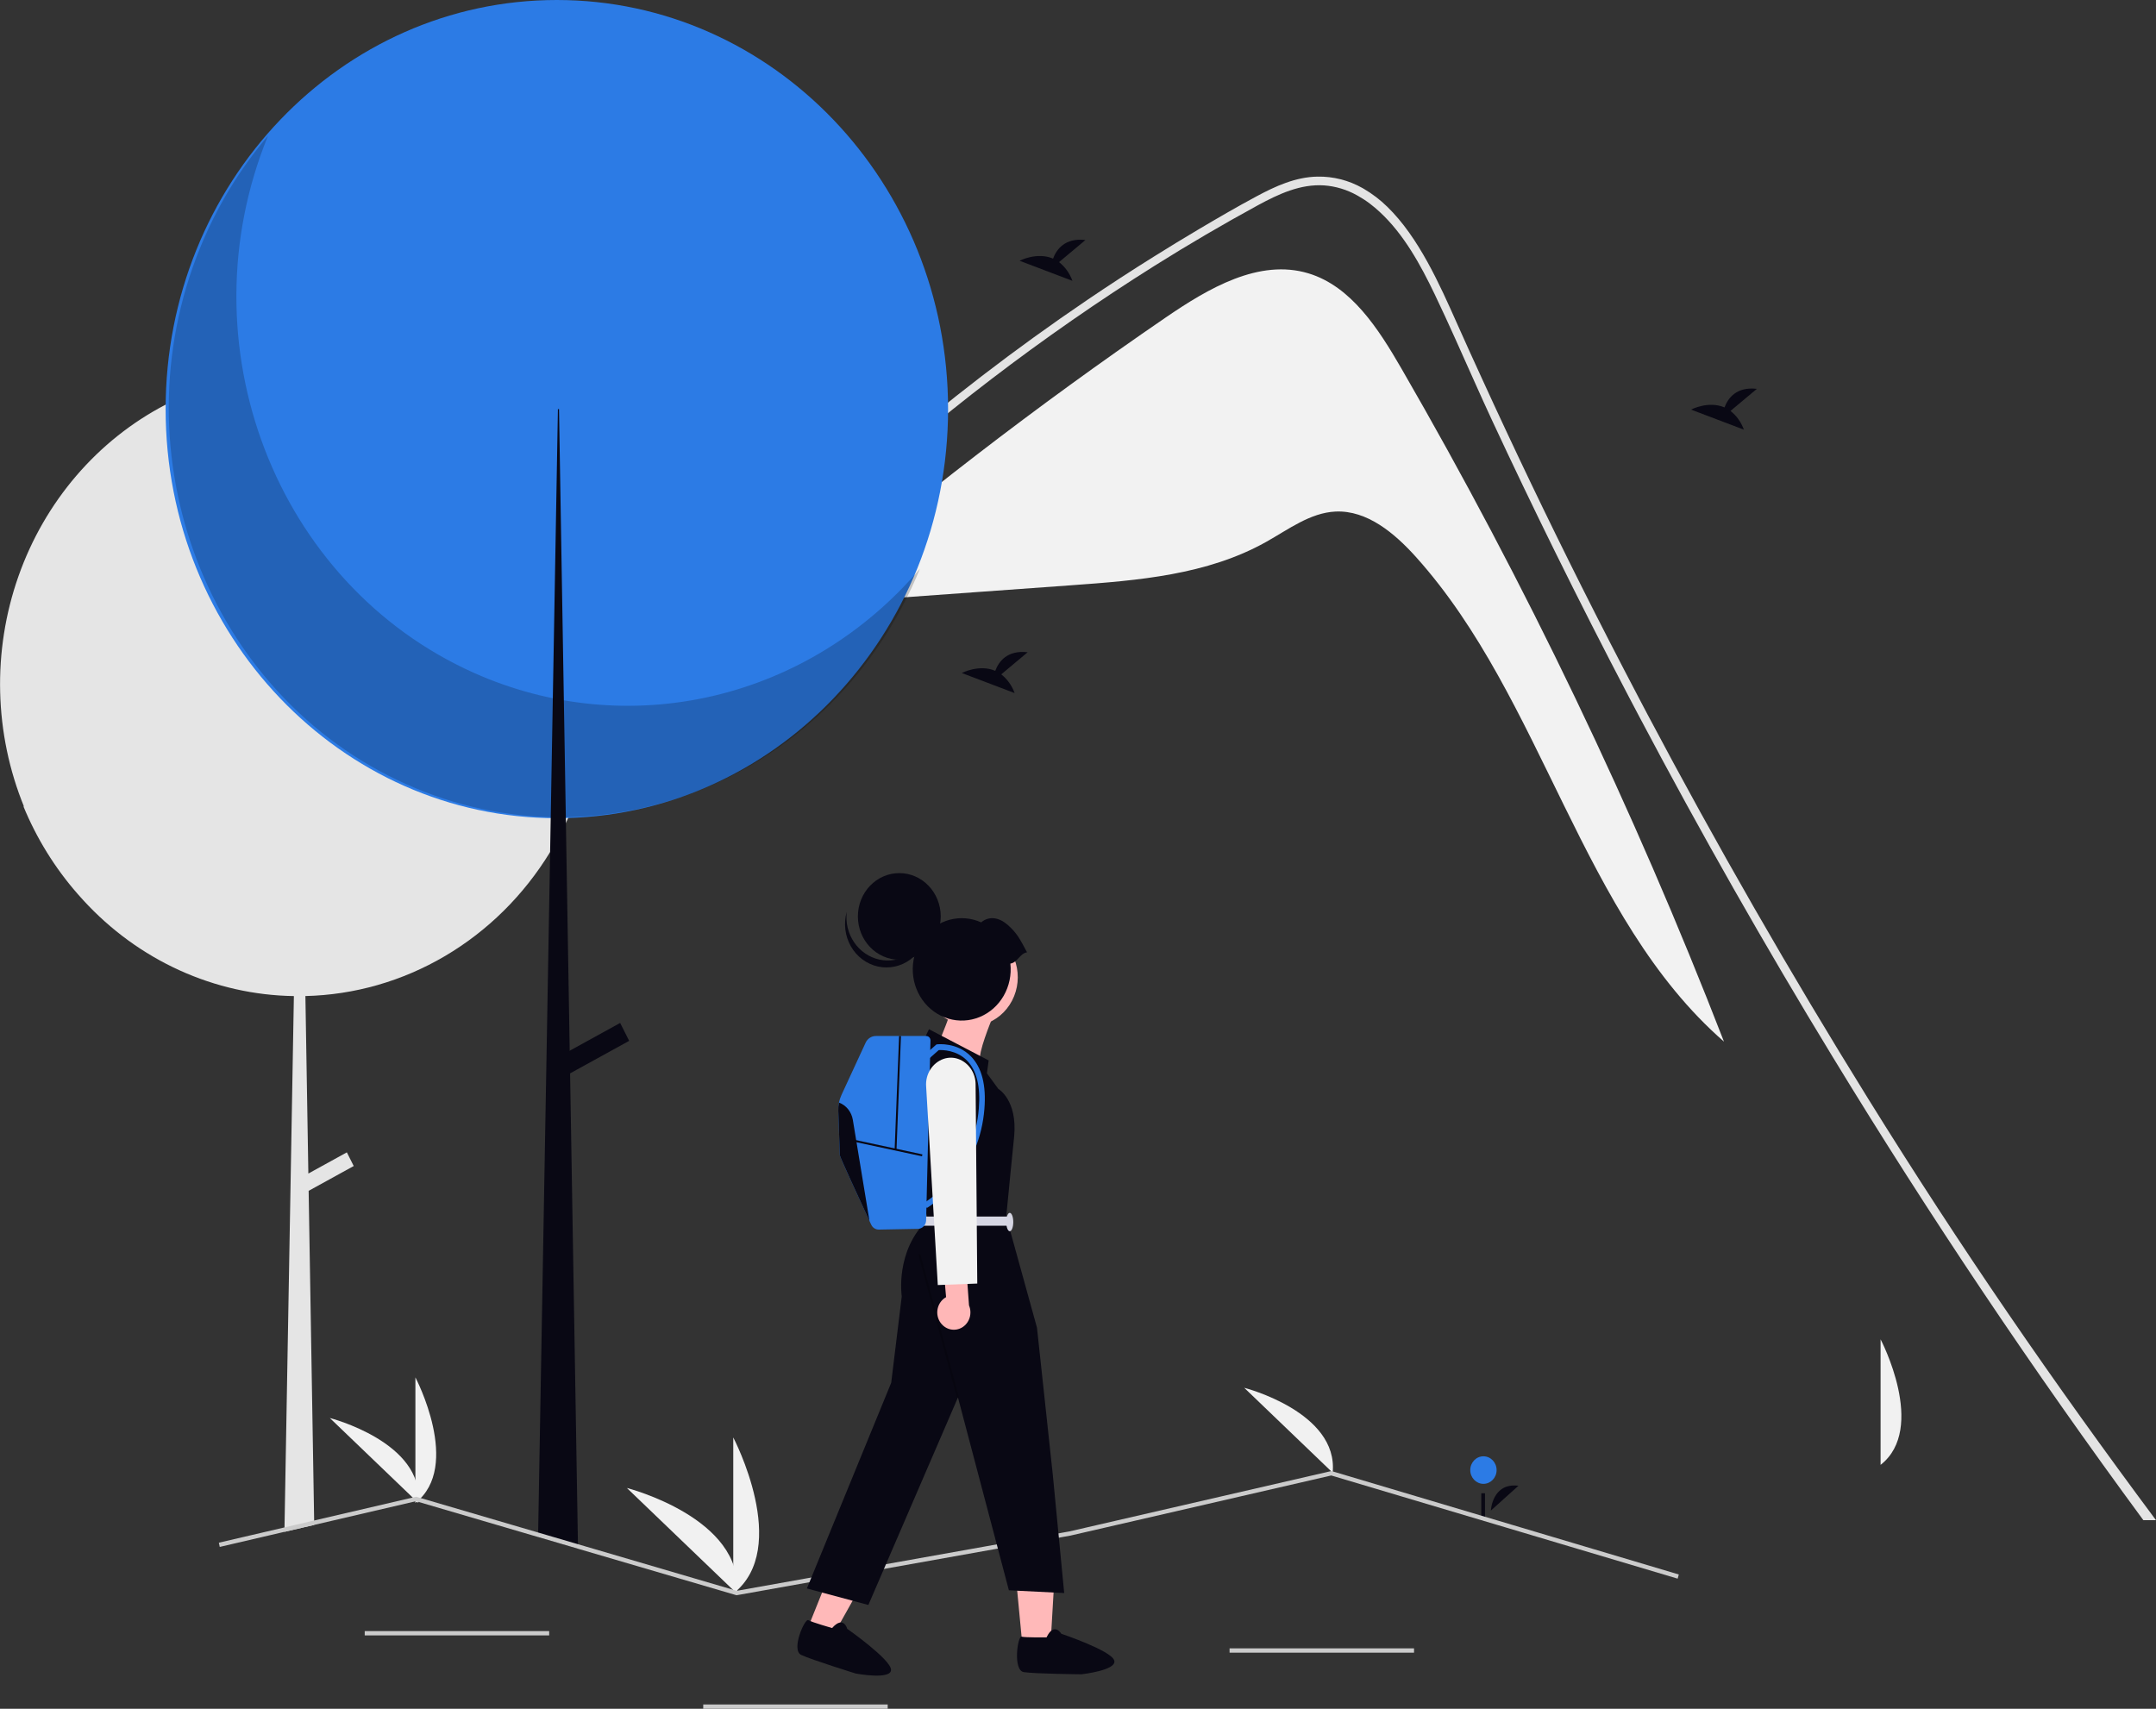 <svg width="685" height="543" viewBox="0 0 685 543" fill="none" xmlns="http://www.w3.org/2000/svg">
<rect x="0" y="0" width="685" height="543" fill="#333333" stroke="none"/>
<g clip-path="url(#clip0_33_7)">
<path d="M445.265 117.115C437.964 104.485 429.312 91 415.762 86.876C400.07 82.101 383.951 91.588 370.278 100.95C329.389 128.947 290.011 159.289 252.326 191.836L252.368 192.326L340.385 185.978C361.582 184.449 383.508 182.709 402.241 172.222C409.349 168.244 416.278 162.926 424.334 162.556C434.341 162.096 443.067 169.405 449.925 177.042C490.489 222.219 502.227 291.303 547.736 330.995C519.04 256.98 484.776 185.463 445.265 117.115Z" fill="#F2F2F2"/>
<path d="M685 483.069H680.983C646.014 435.555 613.111 386.482 582.275 335.849C560.74 300.522 540.274 264.512 520.878 227.818C519.735 225.658 518.596 223.494 517.46 221.326C509.433 206.013 501.594 190.596 493.943 175.077C487.167 161.337 480.543 147.517 474.073 133.618C472.226 129.645 470.426 125.662 468.637 121.66C464.419 112.264 460.287 102.812 455.841 93.54C451.357 84.171 446.004 74.413 438.391 67.373C437.412 66.456 436.389 65.592 435.325 64.784C434.12 63.86 432.854 63.025 431.536 62.285C431.405 62.205 431.27 62.136 431.136 62.056C427.919 60.261 424.377 59.193 420.74 58.919C413.171 58.402 406.192 61.677 399.623 65.242C388.542 71.285 377.628 77.677 366.883 84.418C331.181 106.857 297.491 132.624 266.226 161.406L265.987 161.625C225.221 199.067 188.783 241.368 157.416 287.666C156.455 289.1 154.189 287.726 155.16 286.295C158.968 280.649 162.856 275.067 166.823 269.547C196.408 228.374 230.079 190.593 267.272 156.837C271.433 153.053 275.641 149.323 279.896 145.645C300.788 127.557 322.668 110.754 345.426 95.324C352.394 90.595 359.443 86.008 366.57 81.564C371.292 78.607 376.046 75.709 380.832 72.871C386.887 69.287 392.971 65.742 399.159 62.426C405.223 59.16 411.659 56.233 418.59 56.124C423.584 56.029 428.516 57.284 432.909 59.768C433.04 59.847 433.185 59.917 433.318 60.007C436.003 61.578 438.496 63.484 440.744 65.682C450.807 75.429 457.538 90.723 462.774 102.462C465.411 108.387 468.08 114.285 470.781 120.157C480.977 142.47 491.57 164.584 502.56 186.499C508.434 198.198 514.419 209.848 520.516 221.447C521.449 223.25 522.4 225.051 523.352 226.843C545.383 268.472 568.797 309.262 593.594 349.212C623.041 396.645 652.288 439.12 685 483.069Z" fill="#E4E4E4"/>
<path d="M315.065 324.014C315.065 324.014 310.446 335.237 311.532 336.84C312.619 338.443 298.22 331.496 298.22 331.496C298.22 331.496 302.838 320.273 302.838 318.937C302.838 317.601 315.065 324.014 315.065 324.014Z" fill="#FFB9B9"/>
<path d="M473.672 480.021C473.672 480.021 474.08 471.086 482.437 472.125L473.672 480.021Z" fill="#090814"/>
<path d="M471.314 471.519C473.624 471.519 475.497 469.56 475.497 467.144C475.497 464.728 473.624 462.769 471.314 462.769C469.003 462.769 467.13 464.728 467.13 467.144C467.13 469.56 469.003 471.519 471.314 471.519Z" fill="#2C7BE5"/>
<path d="M471.813 474.511H470.632V483.155H471.813V474.511Z" fill="#090814"/>
<path d="M189.689 217.36C189.689 219.548 189.621 221.718 189.485 223.869C188.725 236.276 185.728 248.421 180.652 259.664C180.612 259.76 180.567 259.849 180.527 259.938C180.291 260.459 180.048 260.98 179.799 261.495C178.29 264.674 176.615 267.765 174.782 270.754C166.412 284.472 154.94 295.824 141.38 303.805C127.819 311.786 112.588 316.151 97.031 316.514L97.969 372.918L110.199 366.183L112.383 370.525L98.061 378.412L99.812 483.169L99.831 484.568L90.375 486.77L90.394 485.364L93.372 316.521C80.85 316.333 68.489 313.545 57.006 308.32C45.523 303.095 35.147 295.536 26.48 286.083C25.884 285.438 25.293 284.773 24.716 284.114C24.69 284.087 24.67 284.059 24.651 284.039C17.43 275.803 11.59 266.352 7.377 256.083C7.469 256.193 7.567 256.296 7.659 256.406C-1.862 233.121 -2.508 206.91 5.854 183.143C14.216 159.376 30.952 139.854 52.634 128.577C52.962 128.405 53.296 128.241 53.624 128.069C75.07 117.265 99.615 115.283 122.394 122.515C145.172 129.747 164.521 145.665 176.605 167.115C177.183 168.13 177.74 169.165 178.278 170.208C185.784 184.683 189.707 200.893 189.689 217.36Z" fill="#E5E5E5"/>
<path d="M176.922 259.991C245.571 259.991 301.221 201.79 301.221 129.996C301.221 58.201 245.571 0 176.922 0C108.274 0 52.623 58.201 52.623 129.996C52.623 201.79 108.274 259.991 176.922 259.991Z" fill="#2C7BE5"/>
<path opacity="0.2" d="M85.144 43.169C58.159 109.189 87.455 185.589 150.582 213.814C174.533 224.522 201.094 227.092 226.516 221.16C251.939 215.229 274.937 201.095 292.264 180.756C265.28 246.778 192.229 277.422 129.102 249.204C65.975 220.985 36.671 144.584 63.653 78.564C68.939 65.629 76.197 53.677 85.145 43.174L85.144 43.169Z" fill="black"/>
<path d="M183.649 492.14L170.953 488.416L170.979 486.989L174.782 270.754L174.973 259.972L174.979 259.657L175.642 221.88L176.606 167.122V167.115L177.261 129.996H177.609L178.278 170.208L179.15 222.545L179.773 259.684V259.958L179.799 261.488V261.495L181.006 333.887L181.131 341.081L183.623 490.7L183.649 492.14Z" fill="#090814"/>
<path d="M197.034 325.061L176.487 336.374L179.35 342.062L199.897 330.749L197.034 325.061Z" fill="#090814"/>
<path d="M174.488 518.309H115.878V519.681H174.488V518.309Z" fill="#CBCBCB"/>
<path d="M282.038 541.628H223.428V543H282.038V541.628Z" fill="#CBCBCB"/>
<path d="M449.266 523.796H390.656V525.168H449.266V523.796Z" fill="#CBCBCB"/>
<path d="M597.496 465.491V425.592C597.496 425.592 612.364 453.879 597.496 465.491Z" fill="#F1F1F1"/>
<path d="M423.415 467.977L395.311 440.995C395.311 440.995 425.29 448.67 423.415 467.977Z" fill="#F1F1F1"/>
<path d="M131.979 477.586V437.687C131.979 437.687 146.846 465.974 131.979 477.586Z" fill="#F1F1F1"/>
<path d="M132.897 477.579L104.793 450.597C104.793 450.597 134.772 458.272 132.897 477.579Z" fill="#F1F1F1"/>
<path d="M232.971 506.392V456.777C232.971 456.777 251.459 491.952 232.971 506.392Z" fill="#F1F1F1"/>
<path d="M234.113 506.383L199.166 472.83C199.166 472.83 236.445 482.374 234.113 506.383Z" fill="#F1F1F1"/>
<path d="M533.385 500.322L533.025 501.646L422.962 468.862L340.05 487.977L234.014 506.92L233.87 506.879L183.649 492.14L170.952 488.416L132.175 477.031L99.831 484.568L90.375 486.77L69.815 491.564L69.533 490.226L90.394 485.364L99.812 483.169L132.215 475.618L132.372 475.659L170.979 486.989L183.623 490.7L234.08 505.514L339.794 486.633L423.002 467.449L423.166 467.49L533.385 500.322Z" fill="#CBCBCB"/>
<path d="M336.479 83.288L344.87 76.269C338.351 75.515 335.673 79.235 334.574 82.178C329.482 79.967 323.938 82.864 323.938 82.864L340.726 89.238C339.879 86.872 338.405 84.808 336.476 83.287L336.479 83.288Z" fill="#090814"/>
<path d="M549.812 130.579L558.203 123.561C551.684 122.807 549.006 126.527 547.907 129.47C542.815 127.258 537.271 130.155 537.271 130.155L554.059 136.53C553.212 134.164 551.738 132.099 549.809 130.579L549.812 130.579Z" fill="#090814"/>
<path d="M318.117 214.286L326.508 207.267C319.989 206.513 317.311 210.233 316.212 213.176C311.119 210.965 305.575 213.862 305.575 213.862L322.364 220.236C321.517 217.87 320.042 215.806 318.113 214.285L318.117 214.286Z" fill="#090814"/>
<path d="M257.245 515.881L265.295 518.645L280.661 491.261L268.78 487.181L257.245 515.881Z" fill="#FFB9B9"/>
<path d="M324.865 523.122H333.741L335.357 495.525L322.271 495.944L324.865 523.122Z" fill="#FFB9B9"/>
<path d="M292.918 331.721L295.147 327.053L314.12 336.974L313.562 341.059L317.189 346.02C317.189 346.02 323.328 349.522 322.211 361.194L321.097 372.282L319.702 386.58L329.467 421.889L334.489 468.578L338.116 506.22L320.541 505.345L304.358 444.066L275.896 510.013L256.367 504.758L283.152 439.397L286.501 411.967C286.501 411.967 284.271 397.377 294.871 387.456L293.196 382.203V375.731L287.616 344.853L292.918 331.721Z" fill="#090814"/>
<path opacity="0.2" d="M292.396 398.452L291.765 398.638L304.041 444.159L304.673 443.973L292.396 398.452Z" fill="black"/>
<path d="M293.476 389.498H320.819V386.58H293.476V389.498Z" fill="#D6D6E3"/>
<path d="M320.82 391.25C321.436 391.25 321.936 389.943 321.936 388.331C321.936 386.72 321.436 385.413 320.82 385.413C320.203 385.413 319.704 386.72 319.704 388.331C319.704 389.943 320.203 391.25 320.82 391.25Z" fill="#D6D6E3"/>
<path d="M321.54 317.987C325.48 310.448 322.831 300.996 315.622 296.875C308.414 292.754 299.376 295.524 295.436 303.063C291.495 310.602 294.144 320.054 301.353 324.175C308.561 328.296 317.599 325.526 321.54 317.987Z" fill="#FFB9B9"/>
<path d="M285.728 304.97C292.995 304.97 298.887 298.809 298.887 291.208C298.887 283.607 292.995 277.446 285.728 277.446C278.46 277.446 272.568 283.607 272.568 291.208C272.568 298.809 278.46 304.97 285.728 304.97Z" fill="#090814"/>
<path d="M269.028 289.734C268.509 291.558 268.357 293.474 268.581 295.362C268.806 297.25 269.403 299.068 270.333 300.703C271.264 302.338 272.509 303.753 273.989 304.859C275.469 305.965 277.153 306.738 278.933 307.13C280.713 307.521 282.552 307.522 284.332 307.133C286.113 306.744 287.797 305.973 289.279 304.869C290.76 303.764 292.007 302.351 292.939 300.717C293.872 299.084 294.471 297.266 294.697 295.378C293.755 298.689 291.656 301.508 288.818 303.276C285.98 305.043 282.61 305.63 279.377 304.919C276.145 304.209 273.286 302.252 271.369 299.439C269.451 296.626 268.616 293.162 269.028 289.734Z" fill="#090814"/>
<path d="M321.014 306.204C321.4 309.761 320.654 313.353 318.89 316.421C317.127 319.49 314.445 321.864 311.26 323.177C308.075 324.49 304.565 324.667 301.274 323.682C297.983 322.697 295.095 320.604 293.056 317.728C291.018 314.852 289.943 311.353 289.999 307.773C290.055 304.194 291.238 300.733 293.366 297.928C295.493 295.123 298.445 293.13 301.765 292.258C305.085 291.386 308.588 291.683 311.73 293.104C314.329 290.91 317.55 291.592 320.17 293.905C323.132 296.521 324.011 298.317 326.308 302.615C324.049 302.951 323.273 305.873 321.014 306.204Z" fill="#090814"/>
<path d="M266.338 352.987C266.504 357.598 266.834 366.672 266.834 367.135C266.834 367.624 273.412 381.867 276.254 387.998C276.456 388.43 276.638 388.821 276.798 389.164C277.018 389.639 277.363 390.039 277.793 390.316C278.223 390.592 278.72 390.734 279.225 390.724L291.644 390.491C292.325 390.479 292.976 390.193 293.461 389.691C293.946 389.19 294.227 388.512 294.246 387.799L295.631 330.658C295.635 330.469 295.604 330.282 295.538 330.106C295.472 329.931 295.374 329.771 295.248 329.636C295.122 329.501 294.972 329.394 294.806 329.32C294.64 329.247 294.461 329.209 294.281 329.209H278.267C277.59 329.209 276.927 329.409 276.354 329.785C275.781 330.161 275.321 330.698 275.026 331.335L267.34 347.967C266.619 349.53 266.275 351.254 266.338 352.987Z" fill="#2C7BE5"/>
<path d="M294.463 383.878C297.649 381.858 300.513 379.327 302.948 376.378C308.607 369.722 312.048 361.325 312.756 352.45C313.387 344.856 311.946 339.213 308.473 335.672C304.058 331.173 298.05 331.827 297.796 331.857L297.527 331.889L293.459 335.49L294.611 336.914L298.254 333.69C299.369 333.632 303.921 333.622 307.246 337.021C310.307 340.152 311.564 345.288 310.984 352.287C310.311 360.737 307.043 368.734 301.667 375.082C299.348 377.888 296.629 380.303 293.607 382.242L294.463 383.878Z" fill="#2C7BE5"/>
<path d="M271.349 362.168L271.23 362.777L292.94 367.434L293.059 366.825L271.349 362.168Z" fill="#090814"/>
<path d="M285.661 329.199L284.244 365.304L284.838 365.33L286.255 329.225L285.661 329.199Z" fill="#090814"/>
<path d="M266.338 352.987C266.504 357.598 266.834 366.672 266.834 367.135C266.834 367.624 273.412 381.867 276.254 387.998L270.957 355.832C270.752 354.594 270.237 353.436 269.463 352.475C268.69 351.514 267.686 350.785 266.555 350.363C266.377 351.225 266.304 352.107 266.338 352.987Z" fill="#090814"/>
<path d="M298.882 420.398C298.413 419.766 298.083 419.034 297.914 418.254C297.745 417.473 297.742 416.664 297.904 415.882C298.067 415.1 298.391 414.365 298.855 413.729C299.318 413.092 299.91 412.57 300.587 412.198L299.511 399.743L306.588 397.213L307.872 414.824C308.392 416.055 308.463 417.442 308.07 418.724C307.678 420.006 306.851 421.092 305.744 421.779C304.638 422.466 303.329 422.704 302.065 422.45C300.802 422.196 299.671 421.466 298.888 420.398H298.882Z" fill="#FFB7B7"/>
<path d="M294.25 345.229C294.111 343.338 294.579 341.452 295.579 339.87C296.579 338.287 298.055 337.098 299.773 336.49C301.288 335.967 302.923 335.968 304.437 336.494C306.057 337.071 307.463 338.167 308.455 339.625C309.448 341.083 309.977 342.831 309.968 344.621L310.498 407.871L297.957 408.347L294.25 345.229Z" fill="#F2F2F2"/>
<path d="M332.504 520.307C332.504 520.307 325.769 520.396 324.559 520.08C323.348 519.765 321.71 530.809 325.315 531.353C328.919 531.898 343.598 532.035 343.598 532.035C343.598 532.035 355.013 530.793 354.008 527.63C353.003 524.467 337.184 519.154 337.184 519.154C337.184 519.154 334.942 515.272 332.504 520.307Z" fill="#090814"/>
<path d="M264.37 517.341C264.37 517.341 257.878 515.485 256.798 514.833C255.718 514.18 251.232 524.317 254.551 525.879C257.87 527.442 271.935 531.808 271.935 531.808C271.935 531.808 283.228 533.908 283.096 530.579C282.965 527.25 269.17 517.584 269.17 517.584C269.17 517.584 268.04 513.209 264.37 517.341Z" fill="#090814"/>
</g>
<defs>
<clipPath id="clip0_33_7">
<rect width="685" height="543" fill="white"/>
</clipPath>
</defs>
</svg>
